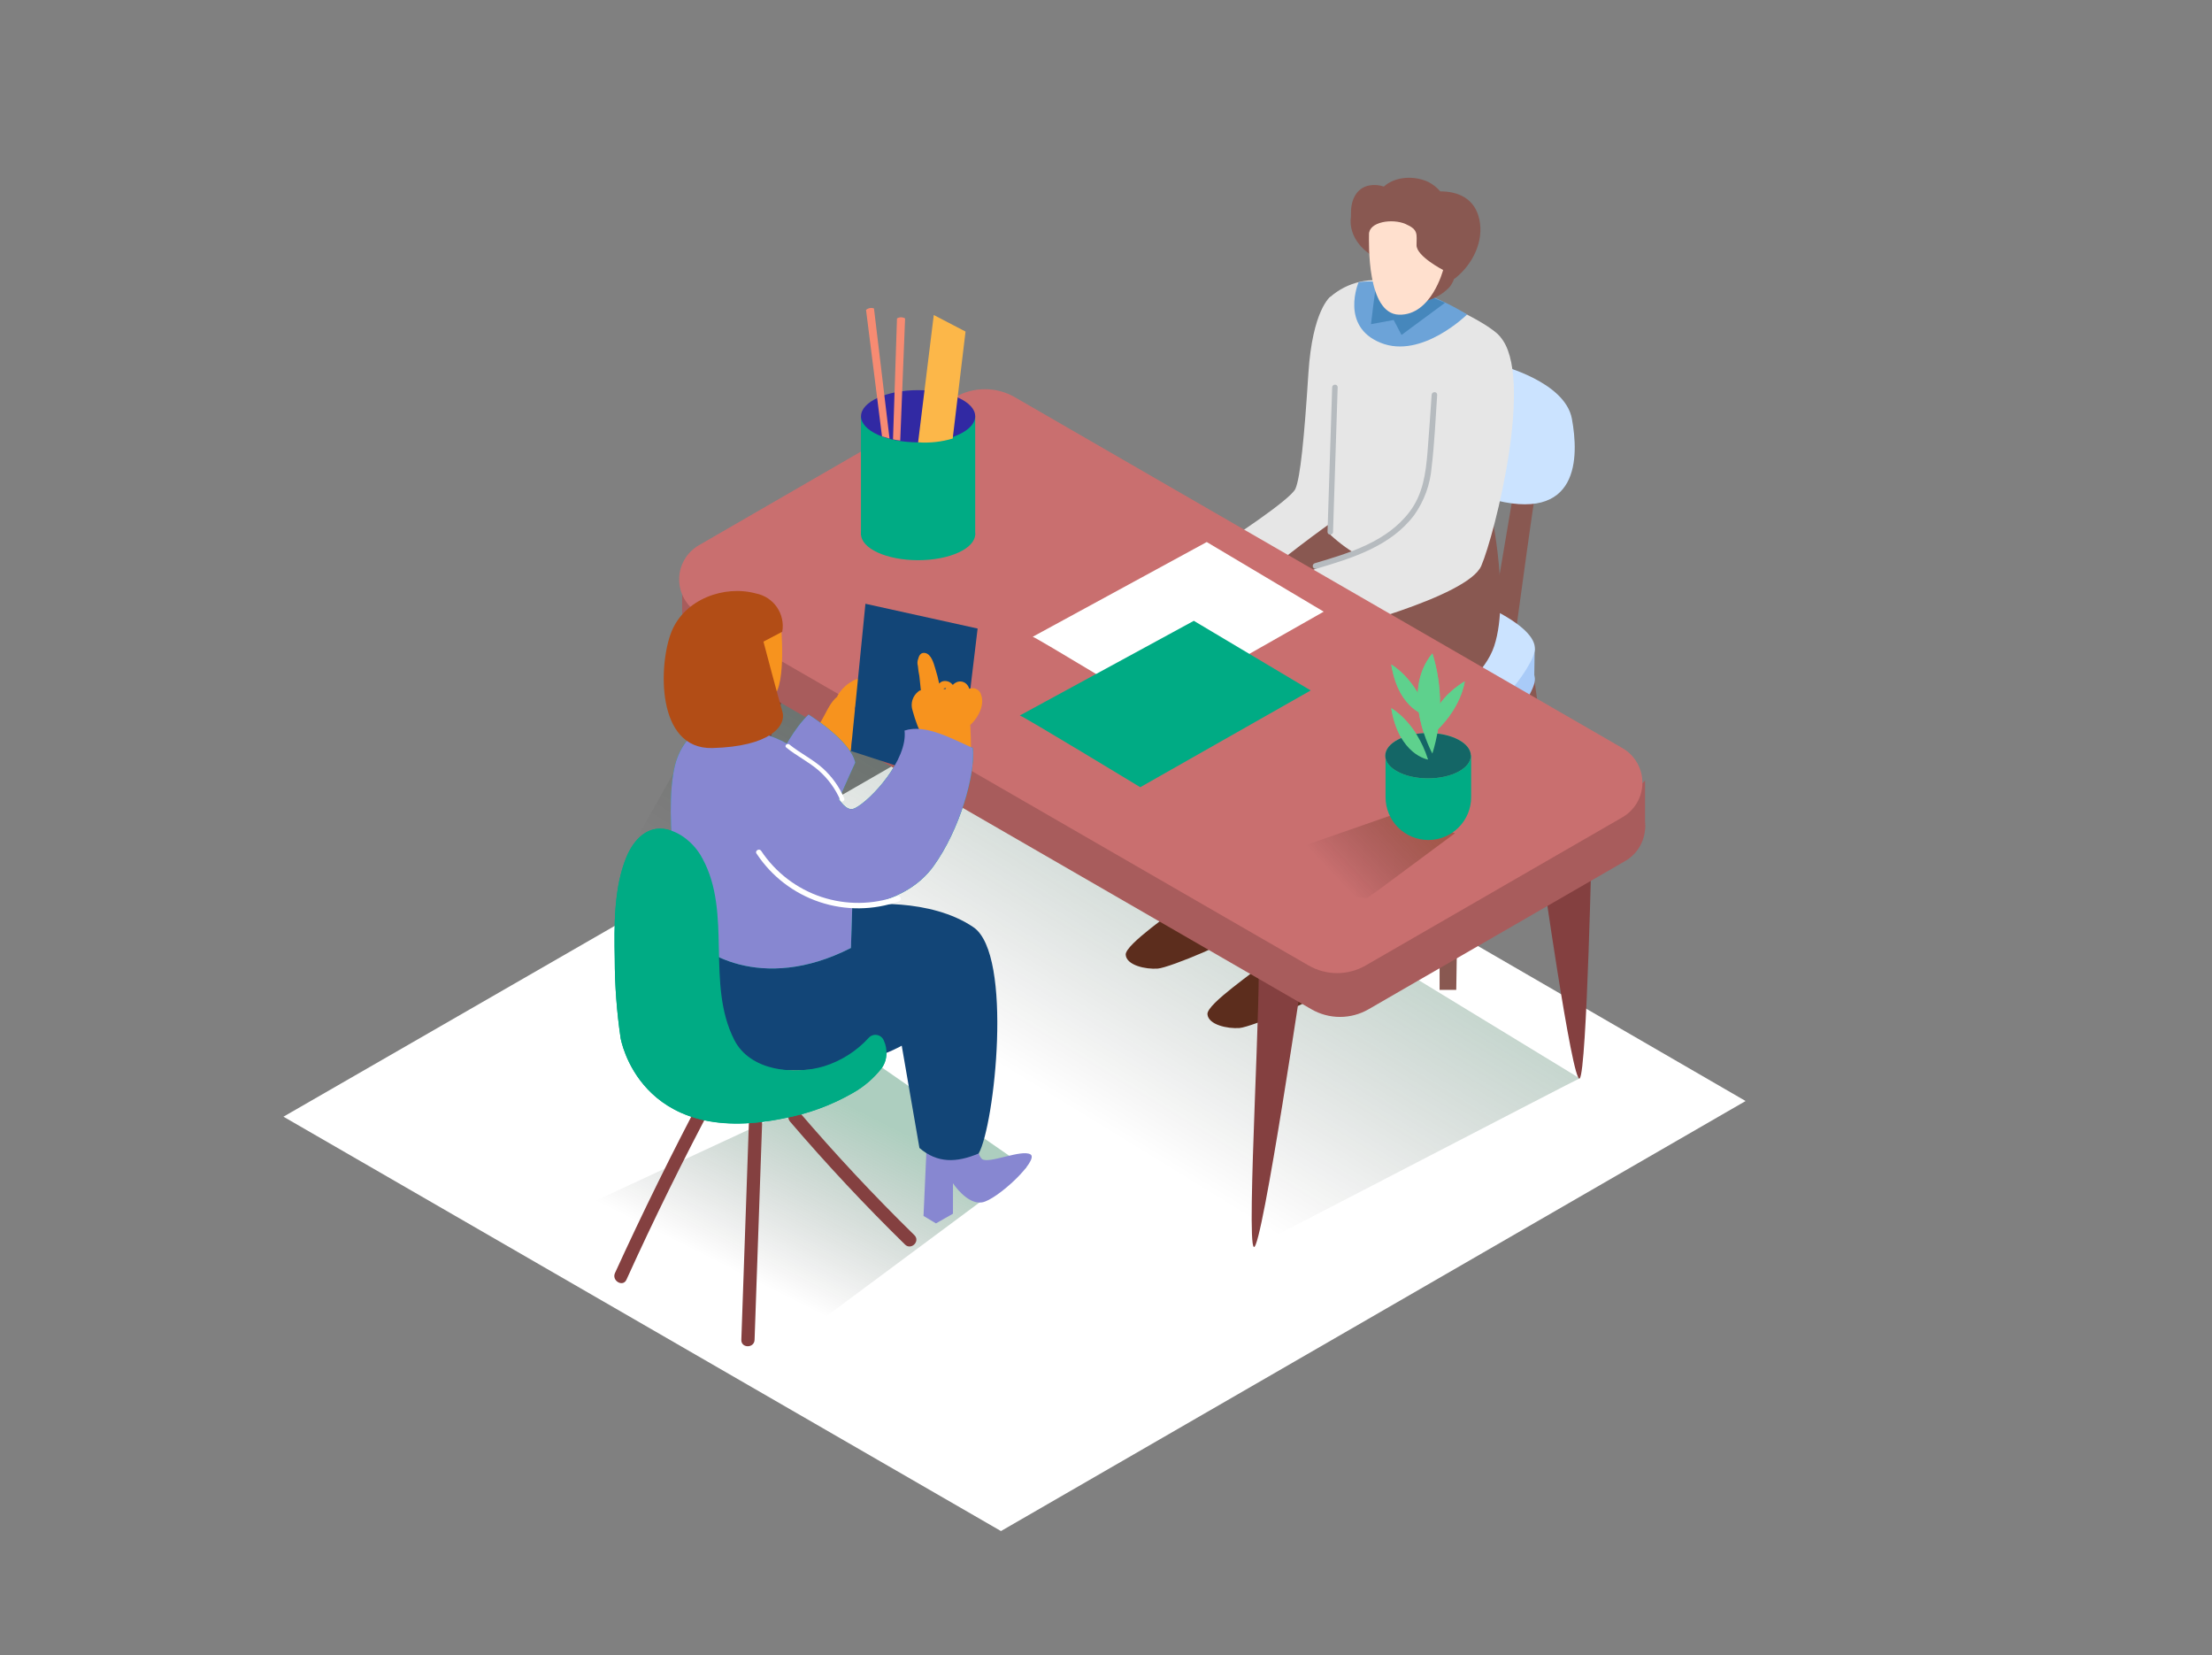 <svg width="254" height="190" viewBox="0 0 254 190" fill="none" xmlns="http://www.w3.org/2000/svg">
<rect x="0" y="0" width="254" height="190" fill="#808080" stroke="none"/>
<path d="M32.548 128.194L114.938 175.764L200.445 126.396L118.282 78.826L32.548 128.194Z" fill="white"/>
<path opacity="0.32" d="M143.982 143.133C144.039 143.133 181.349 123.753 181.393 123.791L120.207 86.507L85.551 74.1L71.94 98.35C80.079 103.233 135.305 139.289 143.982 143.133Z" fill="url(#paint0_linear)"/>
<path opacity="0.32" d="M75.417 150.467C78.584 151.436 81.751 152.367 85.025 153.051C87.014 153.405 89.024 153.635 91.042 153.742L94.424 151.449L117.857 134.045L101.308 122.575L57.608 142.842C62.82 146.693 69.287 148.586 75.417 150.467Z" fill="url(#paint1_linear)"/>
<path d="M97.939 115.552C95.583 113.905 92.809 113.018 89.813 113.652C86.646 114.355 83.86 116.362 80.604 116.85C80.091 116.926 78.039 116.793 77.723 117.091C68.672 125.672 93.968 124.767 93.968 124.767C96.425 122.759 98.737 120.777 101.175 118.744C100.44 117.084 99.199 116.438 97.939 115.552Z" fill="#F8997C"/>
<path d="M86.026 127.971L85.126 153.811C85.095 154.793 86.615 154.793 86.646 153.811L87.546 127.971C87.584 126.99 86.064 126.99 86.026 127.971Z" fill="#844040"/>
<path d="M105 141.797C100.394 137.288 95.992 132.582 91.795 127.68C91.162 126.933 90.085 128.016 90.719 128.757C94.911 133.654 99.313 138.36 103.924 142.874C104.62 143.558 105.703 142.5 105 141.797Z" fill="#844040"/>
<path d="M80.75 125.577C77.174 132.333 73.796 139.188 70.617 146.142C70.211 147.028 71.529 147.801 71.934 146.908C75.092 139.95 78.47 133.095 82.067 126.344C82.523 125.482 81.206 124.71 80.75 125.577Z" fill="#844040"/>
<path d="M100.751 117.971C99.226 120.058 97.08 121.61 94.62 122.404C91.162 123.443 86.133 122.949 84.316 119.39C81.01 112.911 84.113 104.823 80.623 98.49C80.217 97.689 79.646 96.984 78.949 96.419C78.252 95.853 77.443 95.441 76.576 95.209C74.315 94.721 72.776 96.4 71.94 98.376C70.471 101.91 70.522 106.311 70.591 110.08C70.595 113.123 70.819 116.163 71.263 119.174C71.263 119.174 73.378 131.803 89.87 128.415C92.721 127.905 95.462 126.904 97.97 125.457C99.251 124.729 100.375 123.754 101.276 122.588C102.29 121.144 101.625 119.421 100.751 117.971Z" fill="#00AB84"/>
<path d="M152.773 34.061C152.773 34.061 150.708 35.53 150.239 42.87C149.771 50.211 149.315 54.809 148.757 56.101C148.2 57.393 140.727 62.225 140.727 62.225L144.413 66.538L155.667 59.692" fill="#E6E6E6"/>
<path d="M165.306 87.818V113.639H167.219L167.631 87.153" fill="#895851"/>
<path d="M176.174 77.894L180 105.963H178.087L174.091 78.932" fill="#895851"/>
<path d="M137.579 97.533C137.579 97.533 135.799 103.373 135.4 103.968C135.001 104.563 129.168 108.401 129.263 109.611C129.358 110.821 131.562 111.296 132.937 111.194C134.311 111.093 142.228 107.793 142.722 106.824C143.216 105.855 143.216 97.54 143.216 97.54L137.579 97.533Z" fill="#5C2D1D"/>
<path d="M146.965 104.354C146.965 104.354 145.185 110.194 144.786 110.789C144.387 111.384 138.554 115.222 138.649 116.432C138.744 117.642 140.948 118.117 142.323 118.015C143.697 117.914 151.614 114.614 152.108 113.645C152.602 112.676 152.602 104.361 152.602 104.361L146.965 104.354Z" fill="#5C2D1D"/>
<path d="M177.213 51.205C176.706 52.624 173.844 74.157 173.844 74.157L170.968 73.194L174.718 51.091" fill="#895851"/>
<path d="M176.174 77.894L176.225 74.423L173.16 75.474L174.091 78.932" fill="#A9CBF8"/>
<path d="M169.233 72.523C169.233 72.523 176.941 75.481 176.2 78.394C175.459 81.307 169.246 88.439 165.3 87.824C161.354 87.21 156.547 83.777 156.547 83.777" fill="#A9CBF8"/>
<path d="M169.233 68.976C169.233 68.976 176.941 71.934 176.2 74.847C175.459 77.761 169.246 84.867 165.3 84.278C161.354 83.689 156.547 80.231 156.547 80.231" fill="#CBE3FF"/>
<path d="M172.267 41.939C172.267 41.939 179.715 43.795 180.5 48.083C181.285 52.37 181.475 60.274 170.899 57.203C160.322 54.131 165.3 46.195 165.3 46.195" fill="#CBE3FF"/>
<path d="M154.255 59.014C154.255 59.014 139.01 69.477 137.041 74.803C135.071 80.129 133.785 101.118 133.785 101.118C133.785 101.118 139.118 104.43 145.325 102.48L149.999 78.698C149.999 78.698 161.082 73.961 163.033 68.045C164.983 62.13 162.355 51.078 162.355 51.078" fill="#895851"/>
<path d="M162.767 65.138C162.767 65.138 147.567 75.601 145.584 80.927C143.602 86.254 142.329 107.242 142.329 107.242C142.329 107.242 147.662 110.555 153.868 108.604L158.542 84.822C158.542 84.822 169.626 80.085 171.576 74.17C173.527 68.254 170.899 57.203 170.899 57.203" fill="#895851"/>
<path d="M168.853 65.36C171.456 59.027 173.806 40.66 172.235 38.665C170.392 36.296 159.917 32.433 159.917 32.433C158.683 32.098 157.386 32.072 156.14 32.357C154.894 32.642 153.738 33.229 152.773 34.067C150.239 36.227 152.019 52.991 152.773 61.402C157.212 65.506 162.463 66.5 168.853 65.36Z" fill="#E6E6E6"/>
<path d="M157.928 67.254C155.186 69.996 152.228 72.631 149.695 75.55C147.478 78.084 146.604 81.301 145.743 84.493C143.735 91.922 142.842 99.585 141.943 107.211C141.886 107.673 142.614 107.667 142.665 107.211C143.52 99.877 144.387 92.511 146.249 85.348C147.168 81.839 148.08 78.343 150.594 75.614C153.108 72.884 155.813 70.37 158.422 67.76C158.469 67.692 158.491 67.609 158.483 67.526C158.476 67.443 158.44 67.365 158.382 67.305C158.324 67.245 158.247 67.208 158.164 67.198C158.081 67.189 157.998 67.209 157.928 67.254Z" fill="#5C2D1D"/>
<path d="M152.12 66.399C152.12 66.399 144.723 68.178 144.97 68.843C145.217 69.508 147.643 68.843 147.643 68.843C147.643 68.843 142.684 70.914 143.697 72.966C144.33 74.296 149.061 73.391 150.341 72.966C151.62 72.542 155.103 69.166 155.103 69.166L152.12 66.399Z" fill="#FFD8C6"/>
<path d="M165.3 46.195C165.3 46.195 163.71 57.709 162.501 59.261C161.291 60.813 148.757 66.335 148.757 66.335C148.757 66.335 152.849 68.172 152.754 72.517C152.754 72.517 168.536 68.577 170.094 64.955C171.652 61.332 176.263 43.067 172.235 38.633C168.207 34.2 165.3 46.195 165.3 46.195Z" fill="#E6E6E6"/>
<path d="M156.009 32.389C156.009 32.389 153.83 37.455 158.542 39.355C163.254 41.255 168.467 36.1 168.467 36.1C168.467 36.1 161.462 31.667 156.009 32.389Z" fill="#6CA3D8"/>
<path d="M164.128 34.01L165.933 34.757L160.936 38.45L160.031 36.733L157.428 37.215C157.428 37.215 157.96 32.693 158.061 32.591C158.162 32.49 164.128 34.01 164.128 34.01Z" fill="#4687BC"/>
<path d="M169.86 25.137C169.334 22.806 167.479 21.97 165.382 21.97C165.006 21.53 164.548 21.166 164.033 20.9C162.437 20.14 160.233 20.222 158.903 21.419C158.373 21.235 157.804 21.189 157.25 21.286C155.604 21.597 155.078 23.186 155.129 24.649C155.129 24.706 155.129 24.763 155.129 24.827C154.755 27.36 156.959 28.918 156.959 28.918L163.926 34.498C164.872 34.215 165.731 33.697 166.421 32.99C166.657 32.704 166.839 32.378 166.959 32.028C167.027 31.991 167.09 31.949 167.149 31.901C169.1 30.324 170.436 27.689 169.86 25.137Z" fill="#895851"/>
<path d="M157.2 26.917C157.2 27.791 156.927 36.024 160.645 36.125C164.363 36.227 165.712 30.995 165.712 30.995C165.712 30.995 162.659 29.425 162.659 28.152C162.659 26.879 162.906 26.372 161.392 25.713C159.879 25.055 157.168 25.454 157.2 26.917Z" fill="#FFE0CE"/>
<path d="M182.799 95.747C182.799 95.747 182.223 123.025 181.393 123.804C180.563 124.583 176.909 98.661 176.909 98.661" fill="#844040"/>
<path d="M86.45 71.928C86.45 71.928 77.913 108.788 79.382 109.763C80.851 110.738 91.32 75.322 91.32 75.322" fill="#844040"/>
<path d="M144.432 109.693C144.995 111.308 143.057 142.722 143.982 143.152C144.907 143.583 149.847 110.048 149.847 110.048" fill="#844040"/>
<path d="M188.898 89.604V95.215H187.004L186.352 92.125" fill="#A85C5C"/>
<path d="M78.331 71.826V66.316L80.649 69.369L78.331 71.826Z" fill="#A85C5C"/>
<path d="M80.573 67.608L109.991 50.622C111.034 50.02 112.217 49.703 113.421 49.703C114.625 49.703 115.807 50.02 116.85 50.622L186.618 90.902C187.315 91.305 187.894 91.884 188.296 92.581C188.699 93.278 188.911 94.068 188.911 94.873C188.911 95.678 188.699 96.469 188.296 97.166C187.894 97.863 187.315 98.442 186.618 98.844L157.149 115.862C156.152 116.438 155.02 116.741 153.868 116.741C152.717 116.741 151.585 116.438 150.588 115.862L80.573 75.436C79.886 75.039 79.316 74.468 78.92 73.781C78.524 73.094 78.315 72.315 78.315 71.522C78.315 70.729 78.524 69.95 78.92 69.263C79.316 68.576 79.886 68.005 80.573 67.608Z" fill="#A85C5C"/>
<path d="M80.243 62.599L109.662 45.6C110.706 44.996 111.891 44.678 113.097 44.678C114.304 44.678 115.489 44.996 116.533 45.6L186.301 85.88C186.998 86.282 187.577 86.861 187.98 87.558C188.382 88.255 188.594 89.046 188.594 89.851C188.594 90.656 188.382 91.447 187.98 92.144C187.577 92.841 186.998 93.42 186.301 93.822L156.82 110.833C155.822 111.409 154.691 111.712 153.539 111.712C152.387 111.712 151.256 111.409 150.258 110.833L80.243 70.427C79.557 70.03 78.987 69.459 78.591 68.772C78.195 68.085 77.986 67.306 77.986 66.513C77.986 65.72 78.195 64.941 78.591 64.254C78.987 63.567 79.557 62.996 80.243 62.599Z" fill="#C96F6F"/>
<path d="M118.585 73.099C119.035 73.213 132.417 81.333 132.417 81.333L152 70.218L138.567 62.225L118.585 73.099Z" fill="white"/>
<path d="M117.103 82.137C117.553 82.251 130.935 90.37 130.935 90.37L150.505 79.262L137.085 71.269L117.103 82.137Z" fill="#00AB84"/>
<path d="M112.17 130.087C112.17 130.087 112.037 132.392 112.746 133.038C113.455 133.684 117.306 131.892 118.332 132.525C119.358 133.158 114.469 137.782 112.746 138.035C111.023 138.288 109.427 135.837 109.427 135.837V139.333L107.477 140.442L106.045 139.587L106.47 130.087H112.17Z" fill="#8787D1"/>
<path d="M105.577 131.784C107.629 133.551 109.833 133.494 112.379 132.417C114.209 129.2 116.362 109.617 111.79 106.451C106.875 103.088 99.193 103.689 97.907 104.057L79.084 107.141C77.64 109.598 81.466 122.468 89.851 122.829C98.236 123.19 103.544 120.042 103.544 120.042L105.577 131.784Z" fill="#124577"/>
<path d="M98.262 78.001C97.371 78.388 96.63 79.055 96.153 79.901V79.965C94.829 81.048 94.62 83.024 93.214 83.999C93.214 84.037 91.89 84.968 91.878 85.006C91.865 85.044 92.004 83.195 91.998 83.207C91.542 84.474 91.092 85.741 90.731 87.007C90.794 87.046 90.863 87.076 90.934 87.096L90.788 87.166L90.662 87.242C90.645 87.306 90.613 87.365 90.569 87.414C90.525 87.464 90.47 87.502 90.408 87.527C90.354 87.713 90.356 87.91 90.412 88.096C90.468 88.281 90.577 88.446 90.725 88.571C90.873 88.695 91.055 88.775 91.247 88.798C91.439 88.822 91.634 88.79 91.808 88.705L96.064 86.627C96.63 86.506 97.187 86.343 97.73 86.14C97.73 85.696 97.799 85.253 97.844 84.81C98.18 84.291 98.381 83.698 98.431 83.082C98.481 82.466 98.377 81.848 98.129 81.282C98.15 81.253 98.176 81.228 98.205 81.206V81.162C98.556 80.915 98.856 80.601 99.085 80.238C99.314 79.875 99.469 79.47 99.541 79.046C99.547 78.457 98.939 77.691 98.262 78.001Z" fill="#F7931E"/>
<path d="M92.847 82.029C92.847 82.029 97.698 85.044 98.205 87.552C98.205 87.552 94.797 94.956 95.038 95.247C98.889 100.269 87.343 92.08 87.343 92.08C87.343 92.08 89.667 85.038 92.847 82.029Z" fill="#00AB84"/>
<path d="M103.867 83.866C104.266 87.216 99.991 91.884 98.167 92.783C95.697 94.018 94.734 83.746 83.879 83.79C83.176 83.79 79.654 82.289 77.805 86.919C75.956 91.548 77.805 104.817 79.04 107.128C80.129 109.168 87.368 114.095 97.711 108.826L97.863 104.044C97.863 104.044 103.962 103.911 107.198 99.427C110.213 95.241 111.999 88.958 111.714 85.874C109.313 84.816 106.292 83.081 103.867 83.866Z" fill="#00AB84"/>
<path d="M92.847 82.029C92.847 82.029 97.698 85.044 98.205 87.552C98.205 87.552 94.797 94.956 95.038 95.247C98.889 100.269 87.343 92.08 87.343 92.08C87.343 92.08 89.667 85.038 92.847 82.029Z" fill="#8787D1"/>
<path d="M99.376 69.312L112.258 72.156L110.086 90.225L97.698 86.209" fill="#124577"/>
<path d="M112.67 79.8C112.637 79.656 112.574 79.521 112.484 79.403C112.394 79.286 112.28 79.19 112.15 79.121C112.019 79.051 111.876 79.011 111.728 79.003C111.581 78.994 111.433 79.018 111.296 79.072C111.231 78.82 111.084 78.597 110.878 78.438C110.71 78.313 110.509 78.241 110.3 78.232C110.091 78.223 109.884 78.277 109.706 78.388C109.594 78.451 109.494 78.533 109.408 78.628L109.345 78.559C109.204 78.392 109.016 78.273 108.806 78.215C108.596 78.158 108.373 78.165 108.167 78.236C108.045 78.291 107.935 78.371 107.844 78.47C107.724 77.879 107.572 77.296 107.388 76.722C107.217 76.146 106.932 75.088 106.223 74.961C105.76 74.879 105.545 75.215 105.45 75.595C105.333 75.867 105.315 76.172 105.399 76.456C105.432 76.846 105.489 77.233 105.57 77.615C105.634 78.16 105.691 78.704 105.741 79.249C105.647 79.248 105.556 79.285 105.488 79.35C105.15 79.6 104.9 79.95 104.775 80.351C104.65 80.752 104.655 81.182 104.791 81.58C105.098 82.72 105.523 83.826 106.058 84.879C106.079 84.926 106.11 84.968 106.149 85.002C106.187 85.036 106.232 85.062 106.28 85.078C106.329 85.094 106.381 85.1 106.432 85.095C106.483 85.09 106.532 85.075 106.577 85.05L106.634 85.253C106.655 85.345 106.708 85.426 106.784 85.483C106.859 85.539 106.952 85.567 107.046 85.562C107.14 85.557 107.229 85.518 107.297 85.454C107.366 85.389 107.409 85.302 107.42 85.209V85.133C107.459 85.165 107.504 85.188 107.553 85.202L107.584 85.646C107.584 86.051 108.218 86.051 108.351 85.715L108.389 86.038C108.439 86.488 109.149 86.437 109.174 85.994V85.633C109.24 85.63 109.306 85.613 109.365 85.582C109.424 85.552 109.475 85.508 109.516 85.456C109.584 85.544 109.684 85.603 109.795 85.62C109.848 85.663 109.913 85.691 109.981 85.7C110.049 85.709 110.118 85.699 110.181 85.671V85.766C110.215 85.873 110.288 85.963 110.385 86.018C110.483 86.073 110.598 86.09 110.707 86.064C110.707 86.108 110.707 86.152 110.707 86.197C110.707 86.703 111.511 86.773 111.498 86.26C111.498 85.242 111.471 84.225 111.416 83.207C111.459 83.185 111.498 83.155 111.53 83.119C112.36 82.302 113.069 80.934 112.67 79.8ZM108.414 79.034C108.446 79.012 108.483 78.998 108.521 78.993C108.56 78.987 108.599 78.99 108.636 79.002C108.615 79.031 108.598 79.063 108.585 79.097H108.344C108.363 79.066 108.386 79.038 108.414 79.015V79.034Z" fill="#F7931E"/>
<path d="M89.667 71.567C89.667 71.681 90.339 78.464 88.819 79.958C87.299 81.453 83.264 80.839 82.264 79.205C81.263 77.571 80.034 75.405 81.105 72.871C82.175 70.338 89.49 69.895 89.667 71.567Z" fill="#F7931E"/>
<path d="M87.501 76C87.553 75.881 87.57 75.75 87.55 75.622C87.53 75.494 87.473 75.375 87.387 75.278C86.921 74.701 86.274 74.3 85.551 74.138C85.223 74.06 84.878 74.106 84.581 74.266C84.285 74.426 84.057 74.689 83.942 75.006C83.48 76.545 85.975 77.001 86.995 77.127C87.174 77.126 87.345 77.054 87.472 76.927C87.599 76.8 87.671 76.629 87.672 76.45C87.677 76.283 87.615 76.122 87.501 76Z" fill="#FFE8E6"/>
<path d="M103.867 83.866C104.266 87.216 99.991 91.884 98.167 92.783C95.697 94.018 94.734 83.746 83.879 83.79C83.176 83.79 79.654 82.289 77.805 86.919C75.956 91.548 77.805 104.817 79.04 107.128C80.129 109.168 87.368 114.095 97.711 108.826L97.863 104.044C97.863 104.044 103.962 103.911 107.198 99.427C110.213 95.241 111.999 88.958 111.714 85.874C109.313 84.816 106.292 83.081 103.867 83.866Z" fill="#8787D1"/>
<path d="M103.043 102.872C100.23 103.877 97.161 103.911 94.325 102.969C91.49 102.026 89.052 100.162 87.4 97.673C87.185 97.343 86.646 97.673 86.868 97.983C88.59 100.596 91.137 102.556 94.104 103.55C97.071 104.544 100.285 104.515 103.233 103.468C103.575 103.335 103.417 102.739 103.043 102.872Z" fill="white"/>
<path d="M96.938 91.637C96.384 90.348 95.564 89.192 94.531 88.242C93.347 87.166 91.884 86.475 90.649 85.468C90.402 85.266 90.016 85.62 90.294 85.823C91.46 86.773 92.828 87.438 93.974 88.42C95.07 89.37 95.937 90.556 96.507 91.89C96.634 92.188 97.065 91.935 96.938 91.637Z" fill="white"/>
<path d="M89.826 72.523L87.666 73.657C87.666 73.657 89.338 79.99 89.838 81.687C90.339 83.385 88.331 85.703 81.808 85.874C75.284 86.045 75.614 76.171 77.121 72.485C78.628 68.799 83.144 67.127 86.824 68.134C87.799 68.328 88.659 68.895 89.22 69.716C89.781 70.537 89.999 71.544 89.826 72.523Z" fill="#B24D16"/>
<path d="M101.485 119.447C101.419 119.283 101.313 119.14 101.176 119.029C101.038 118.918 100.876 118.844 100.702 118.814C100.528 118.783 100.35 118.797 100.183 118.855C100.017 118.913 99.868 119.012 99.75 119.143C98.36 120.663 96.592 121.789 94.626 122.404C91.168 123.443 86.14 122.949 84.322 119.39C81.029 112.936 84.1 104.861 80.668 98.566C80.076 97.432 79.185 96.484 78.09 95.823C74.993 94.037 72.928 95.994 71.94 98.357C70.471 101.891 70.522 106.292 70.591 110.061C70.595 113.104 70.819 116.144 71.263 119.155C71.263 119.155 73.378 131.784 89.87 128.396C92.721 127.886 95.462 126.885 97.97 125.438C99.251 124.71 100.375 123.735 101.276 122.569C101.572 122.108 101.746 121.581 101.782 121.035C101.819 120.489 101.717 119.942 101.485 119.447Z" fill="#00AB84"/>
<path d="M164.394 45.321C164.242 47.513 164.097 49.71 163.919 51.902C163.717 54.353 163.394 56.721 161.874 58.735C159.271 62.187 154.951 63.485 150.98 64.657C150.939 64.668 150.9 64.688 150.866 64.714C150.832 64.74 150.803 64.773 150.781 64.81C150.738 64.886 150.726 64.975 150.749 65.059C150.772 65.143 150.827 65.215 150.902 65.258C150.978 65.301 151.067 65.313 151.151 65.29C155.249 64.081 159.689 62.713 162.38 59.147C163.539 57.52 164.235 55.609 164.394 53.618C164.724 50.876 164.838 48.095 165.028 45.34C165.053 44.916 164.42 44.916 164.394 45.321Z" fill="#B6BBBF"/>
<path d="M152.969 44.466L152.437 61.066C152.437 61.471 153.07 61.471 153.07 61.066L153.602 44.466C153.615 44.061 152.982 44.061 152.969 44.466Z" fill="#B6BBBF"/>
<path opacity="0.32" d="M151.031 101.865C152.228 102.233 153.431 102.594 154.666 102.841C155.418 102.974 156.178 103.061 156.94 103.1L158.207 102.233L167.073 95.652L160.303 93.404L144.292 98.984C146.3 100.44 148.713 101.156 151.031 101.865Z" fill="url(#paint2_linear)"/>
<path d="M163.533 88.502C161.908 88.425 160.353 87.823 159.1 86.786V91.517C159.1 92.82 159.617 94.07 160.539 94.992C161.461 95.914 162.711 96.431 164.014 96.431C165.318 96.431 166.568 95.914 167.489 94.992C168.411 94.07 168.929 92.82 168.929 91.517V86.703C167.2 87.4 165.3 88.667 163.533 88.502Z" fill="#00AB84"/>
<path d="M163.983 89.357C166.697 89.357 168.897 88.192 168.897 86.754C168.897 85.316 166.697 84.151 163.983 84.151C161.268 84.151 159.068 85.316 159.068 86.754C159.068 88.192 161.268 89.357 163.983 89.357Z" fill="#5ED18D"/>
<path d="M163.983 87.197C163.983 87.197 160.645 86.703 159.758 81.301C159.758 81.301 162.608 82.872 163.983 87.197Z" fill="#5ED18D"/>
<path d="M164.477 86.507C164.477 86.507 160.677 79.629 164.477 75.012C165.646 78.754 165.646 82.765 164.477 86.507Z" fill="#5ED18D"/>
<path d="M163.983 82.188C163.983 82.188 160.645 81.694 159.758 76.291C159.758 76.291 162.608 77.862 163.983 82.188Z" fill="#5ED18D"/>
<path d="M164.388 84.392C164.388 84.392 163.552 81.124 168.188 78.217C168.194 78.217 167.833 81.453 164.388 84.392Z" fill="#5ED18D"/>
<path d="M163.983 89.357C166.697 89.357 168.897 88.192 168.897 86.754C168.897 85.316 166.697 84.151 163.983 84.151C161.268 84.151 159.068 85.316 159.068 86.754C159.068 88.192 161.268 89.357 163.983 89.357Z" fill="#146666"/>
<path d="M163.983 87.197C163.983 87.197 160.645 86.703 159.758 81.301C159.758 81.301 162.608 82.872 163.983 87.197Z" fill="#5ED18D"/>
<path d="M164.477 86.507C164.477 86.507 160.677 79.629 164.477 75.012C165.646 78.754 165.646 82.765 164.477 86.507Z" fill="#5ED18D"/>
<path d="M163.983 82.188C163.983 82.188 160.645 81.694 159.758 76.291C159.758 76.291 162.608 77.862 163.983 82.188Z" fill="#5ED18D"/>
<path d="M164.388 84.392C164.388 84.392 163.552 81.124 168.188 78.217C168.194 78.217 167.833 81.453 164.388 84.392Z" fill="#5ED18D"/>
<path opacity="0.32" d="M95.633 68.824C96.83 69.192 98.034 69.553 99.269 69.8C100.022 69.952 96.925 70.002 97.685 70.059L98.857 69.236L111.669 62.618L102.03 58.558L88.895 65.949C90.845 67.399 93.29 68.115 95.633 68.824Z" fill="url(#paint3_linear)"/>
<path d="M98.863 47.785V61.433C98.863 61.433 111.98 62.162 111.98 61.433V47.785" fill="#00AB84"/>
<path d="M105.425 64.309C109.045 64.309 111.98 62.968 111.98 61.313C111.98 59.659 109.045 58.317 105.425 58.317C101.804 58.317 98.87 59.659 98.87 61.313C98.87 62.968 101.804 64.309 105.425 64.309Z" fill="#00AB84"/>
<path d="M105.425 50.781C109.045 50.781 111.98 49.439 111.98 47.785C111.98 46.13 109.045 44.789 105.425 44.789C101.804 44.789 98.87 46.13 98.87 47.785C98.87 49.439 101.804 50.781 105.425 50.781Z" fill="#3129A3"/>
<path d="M101.333 50.116H101.378C101.631 50.204 101.884 50.28 102.144 50.35L100.358 35.41C100.205 35.352 100.039 35.337 99.878 35.367C99.717 35.398 99.568 35.471 99.446 35.581L101.276 50.071L101.333 50.116Z" fill="#F78B72"/>
<path d="M103.373 50.578L103.93 36.556C103.79 36.47 103.629 36.425 103.464 36.425C103.3 36.425 103.139 36.47 102.999 36.556L102.543 50.439C102.817 50.501 103.094 50.547 103.373 50.578Z" fill="#F78B72"/>
<path d="M105.425 50.781L107.223 36.163L110.871 38.063L109.396 50.344C108.109 50.727 106.764 50.875 105.425 50.781Z" fill="#FCB749"/>
<defs>
<linearGradient id="paint0_linear" x1="117.865" y1="124.221" x2="143.349" y2="82.688" gradientUnits="userSpaceOnUse">
<stop stop-opacity="0"/>
<stop offset="0.99" stop-color="#006837"/>
</linearGradient>
<linearGradient id="paint1_linear" x1="82.888" y1="145.203" x2="93.251" y2="124.609" gradientUnits="userSpaceOnUse">
<stop stop-opacity="0"/>
<stop offset="0.99" stop-color="#006837"/>
</linearGradient>
<linearGradient id="paint2_linear" x1="152.716" y1="100.105" x2="161.152" y2="92.175" gradientUnits="userSpaceOnUse">
<stop stop-opacity="0"/>
<stop offset="0.99" stop-color="#552800"/>
</linearGradient>
<linearGradient id="paint3_linear" x1="3587.77" y1="1276.43" x2="3715.6" y2="1038.33" gradientUnits="userSpaceOnUse">
<stop stop-opacity="0"/>
<stop offset="0.99" stop-color="#552800"/>
</linearGradient>
</defs>
</svg>
